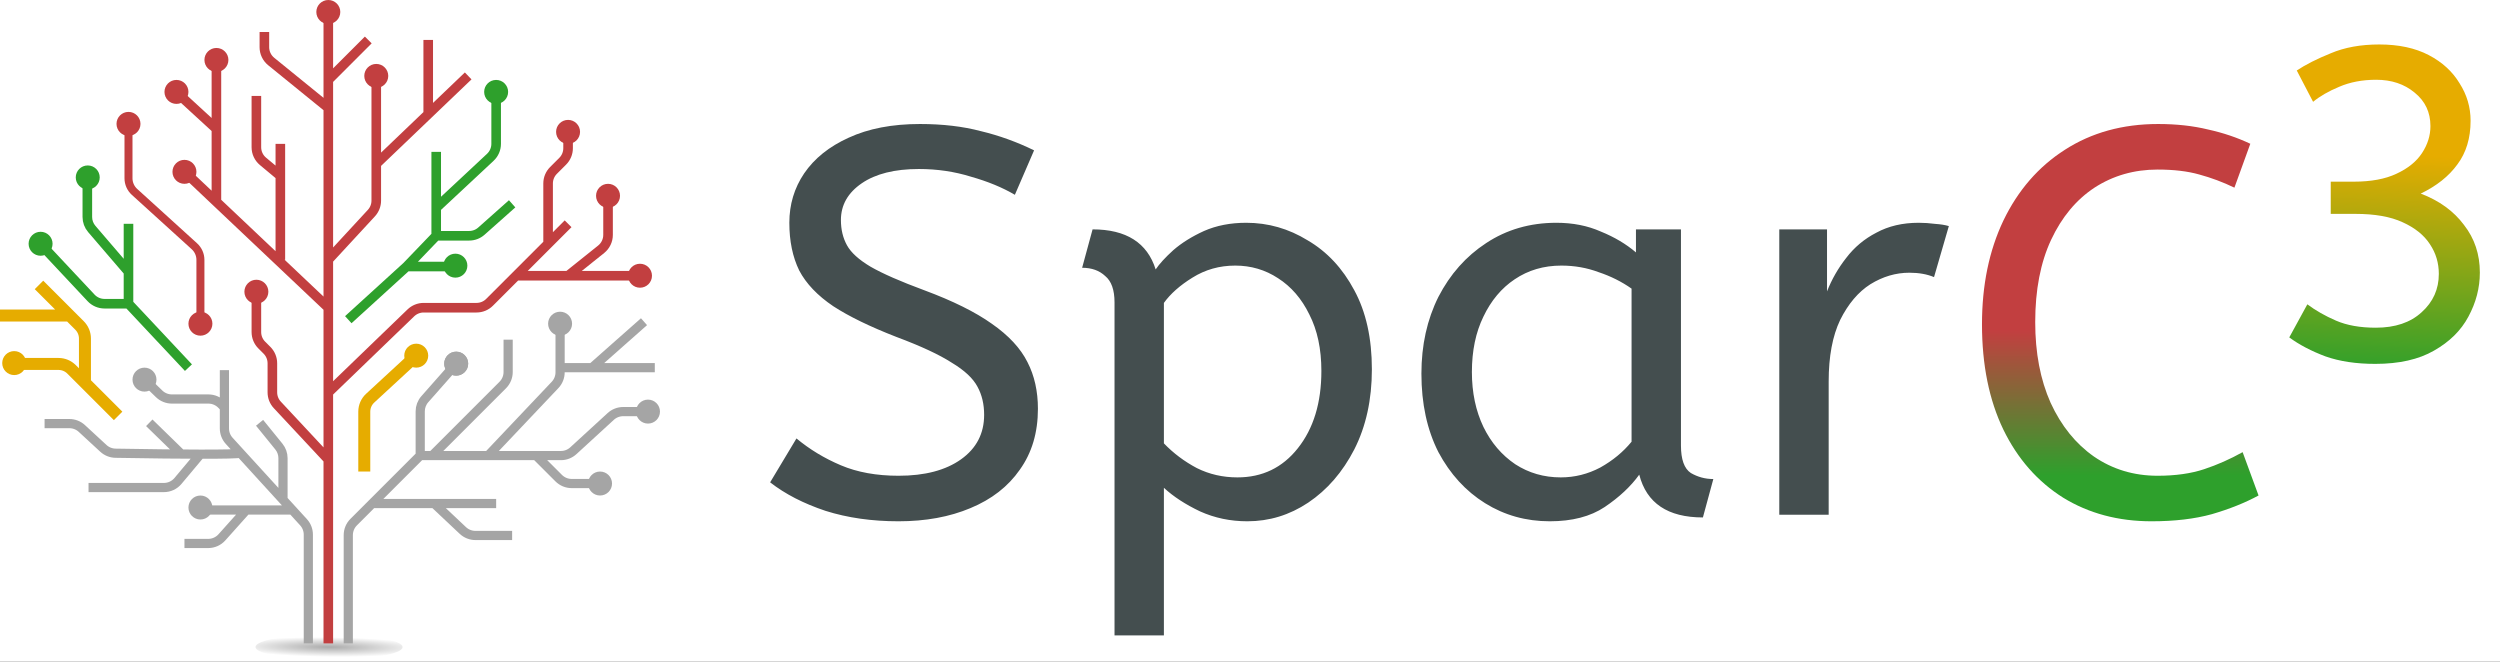 <svg width="136" height="36" viewBox="0 0 136 36" fill="none" xmlns="http://www.w3.org/2000/svg">
<rect x="0" y="0" width="136" height="36" fill="#333333" stroke="none"/>
<g clip-path="url(#clip0_910_125)">
<rect width="136" height="36" fill="white"/>
<ellipse cx="17.9" cy="35.2" rx="4" ry="0.7" fill="url(#paint0_radial_910_125)"/>
<circle cx="24.817" cy="19.783" r="0.652" fill="#A5A5A5"/>
<path d="M18.947 35V29.11C18.947 28.845 19.052 28.59 19.24 28.403L20.251 27.391M22.86 24.783V22.378C22.86 22.134 22.949 21.899 23.11 21.716L24.817 19.783M22.86 24.783H23.512M22.86 24.783L20.251 27.391M23.512 24.783L27.35 20.945C27.537 20.758 27.643 20.503 27.643 20.238V18.478M23.512 24.783H26.556M35.034 22.391H33.901C33.651 22.391 33.41 22.485 33.225 22.654L31.19 24.52C31.006 24.689 30.765 24.783 30.515 24.783H29.164M26.556 24.783L30.195 20.941C30.371 20.756 30.469 20.509 30.469 20.254V20M26.556 24.783H29.164M30.469 17.826V20M30.469 20H32.208M32.208 20L33.621 18.75L35.034 17.5M32.208 20L35.621 20M29.164 24.783L30.393 26.011C30.581 26.199 30.835 26.304 31.1 26.304H32.425M20.251 27.391H23.621M26.991 27.391H23.621M23.621 27.391L25.18 28.859C25.366 29.033 25.611 29.13 25.865 29.13H27.86" stroke="#A5A5A5" stroke-width="0.5"/>
<circle cx="30.469" cy="17.609" r="0.652" fill="#A5A5A5"/>
<circle cx="24.817" cy="19.783" r="0.652" fill="#A5A5A5"/>
<circle cx="32.643" cy="26.304" r="0.652" fill="#A5A5A5"/>
<circle cx="35.251" cy="22.391" r="0.652" fill="#A5A5A5"/>
<path d="M16.773 35V29.084C16.773 28.834 16.68 28.593 16.511 28.409L15.903 27.743M12.208 22.174V23.308C12.208 23.557 12.301 23.798 12.469 23.982L13.077 24.648M12.208 22.174L12.07 22.025C11.88 21.822 11.615 21.706 11.337 21.706H9.352C9.092 21.706 8.842 21.605 8.656 21.424L7.86 20.652M12.208 22.174V20.134M13.077 24.648C13.002 24.694 12.097 24.709 10.903 24.707M13.077 24.648L15.395 27.187M2.425 23.044H3.773C4.025 23.044 4.267 23.138 4.451 23.308L5.624 24.391C5.804 24.556 6.038 24.651 6.283 24.655C7.051 24.669 8.002 24.684 8.947 24.694C9.625 24.701 10.301 24.706 10.903 24.707M10.903 24.707L9.681 26.164C9.491 26.391 9.211 26.522 8.915 26.522H4.816M15.903 27.743H13.403M15.903 27.743L15.395 27.187M10.903 27.743H13.403M13.403 27.743L12.071 29.232C11.881 29.444 11.61 29.565 11.326 29.565H10.034M9.812 24.648L8.121 23M15.395 27.187V24.925C15.395 24.695 15.316 24.473 15.172 24.295L14.121 23" stroke="#A5A5A5" stroke-width="0.5"/>
<circle cx="10.903" cy="27.609" r="0.652" fill="#A5A5A5"/>
<circle cx="7.86" cy="20.652" r="0.652" fill="#A5A5A5"/>
<path d="M10.903 17.826V15.761V14.138C10.903 13.856 10.784 13.588 10.576 13.398L7.318 10.44C7.109 10.25 6.99 9.981 6.99 9.7V6.957" stroke="#C23F40" stroke-width="0.435"/>
<circle cx="6.99" cy="6.739" r="0.652" fill="#C23F40"/>
<circle cx="10.903" cy="17.609" r="0.652" fill="#C23F40"/>
<path d="M6.425 22.625L4.621 20.821M0.338 19.799H3.185C3.45 19.799 3.704 19.905 3.892 20.092L4.621 20.821M4.621 20.821V18.414C4.621 18.149 4.515 17.895 4.328 17.707L3.785 17.164M2.121 15.5L3.785 17.164M3.785 17.164H0" stroke="#E6AC00" stroke-width="0.652"/>
<circle cx="0.773" cy="19.752" r="0.652" fill="#E6AC00"/>
<path d="M10.251 20L6.99 16.522M6.99 16.522H5.685C5.408 16.522 5.144 16.407 4.955 16.206L1.99 13.043M6.99 16.522V14.783M6.99 12.174V14.783M6.99 14.783L4.992 12.455C4.836 12.274 4.751 12.043 4.751 11.803V10" stroke="#2EA02C" stroke-width="0.522"/>
<circle cx="2.208" cy="13.261" r="0.652" fill="#2EA02C"/>
<circle cx="4.773" cy="9.652" r="0.652" fill="#2EA02C"/>
<path d="M17.86 35V25M17.86 0.652V4.348M17.86 4.348L20.034 2.174M17.86 4.348V5.87M17.86 5.87L14.751 3.344C14.518 3.154 14.382 2.869 14.382 2.568V1.739M17.86 5.87V14.13M17.86 14.13L20.204 11.592C20.374 11.407 20.469 11.165 20.469 10.913V8.913M17.86 14.13V16.739M20.469 4.348V8.913M20.469 8.913L23.295 6.21M25.469 4.13L23.295 6.21M23.295 6.21V2.174M17.86 25L15.086 22.027C14.913 21.842 14.817 21.598 14.817 21.345V19.762C14.817 19.497 14.711 19.242 14.524 19.055L14.24 18.771C14.052 18.584 13.947 18.329 13.947 18.064V15.87M17.86 25V21.352M17.86 21.352L22.352 17.019C22.539 16.84 22.787 16.739 23.046 16.739H25.924C26.189 16.739 26.444 16.634 26.631 16.446L28.078 15M17.86 21.352V16.739M30.904 12.174L29.817 13.261M29.817 13.261V9.979C29.817 9.714 29.922 9.46 30.11 9.272L30.611 8.771C30.798 8.584 30.904 8.329 30.904 8.064V7.391M29.817 13.261L28.078 15M17.86 16.739L11.773 10.981M9.817 9.13L11.773 10.981M15.251 14.13V9.565M15.251 7.826V9.565M15.251 9.565L14.307 8.778C14.079 8.588 13.947 8.307 13.947 8.01V5.217M11.773 10.981V7.012M11.773 3.044V7.012M11.773 7.012L9.817 5.217M28.078 15H30.904M34.599 15H30.904M30.904 15L32.702 13.561C32.939 13.371 33.078 13.084 33.078 12.78V10.652" stroke="#C23F40" stroke-width="0.522"/>
<circle cx="33.077" cy="10.652" r="0.652" fill="#C23F40"/>
<circle cx="30.903" cy="7.174" r="0.652" fill="#C23F40"/>
<circle cx="20.469" cy="4.13" r="0.652" fill="#C23F40"/>
<circle cx="17.86" cy="0.652" r="0.652" fill="#C23F40"/>
<circle cx="10.034" cy="9.348" r="0.652" fill="#C23F40"/>
<circle cx="13.947" cy="15.87" r="0.652" fill="#C23F40"/>
<circle cx="9.599" cy="5" r="0.652" fill="#C23F40"/>
<circle cx="11.773" cy="3.261" r="0.652" fill="#C23F40"/>
<circle cx="34.816" cy="15" r="0.652" fill="#C23F40"/>
<path d="M19.817 25.652V22.394C19.817 22.115 19.933 21.849 20.138 21.66L22.643 19.348" stroke="#E6AC00" stroke-width="0.652"/>
<circle cx="22.643" cy="19.348" r="0.652" fill="#E6AC00"/>
<path d="M18.947 17.391L22.121 14.5M23.73 12.826V11.304M23.73 12.826H25.523C25.768 12.826 26.005 12.736 26.188 12.573L27.86 11.087M23.73 12.826L22.121 14.5M23.73 8.261V11.304M23.73 11.304L26.673 8.557C26.875 8.368 26.991 8.104 26.991 7.826V5.217M22.121 14.5H25.121" stroke="#2EA02C" stroke-width="0.522"/>
<circle cx="26.99" cy="5" r="0.652" fill="#2EA02C"/>
<circle cx="24.773" cy="14.452" r="0.652" fill="#2EA02C"/>
<path d="M48.881 28.358C47.428 28.358 46.105 28.169 44.91 27.791C43.716 27.393 42.711 26.876 41.895 26.239L43.328 23.851C44.045 24.448 44.851 24.935 45.746 25.313C46.642 25.692 47.687 25.881 48.881 25.881C50.313 25.881 51.448 25.582 52.284 24.985C53.119 24.388 53.537 23.582 53.537 22.567C53.537 21.99 53.418 21.483 53.179 21.045C52.94 20.587 52.473 20.149 51.776 19.731C51.099 19.294 50.094 18.826 48.761 18.328C47.328 17.771 46.184 17.214 45.328 16.657C44.473 16.08 43.856 15.433 43.478 14.716C43.119 13.98 42.94 13.114 42.94 12.119C42.94 11.124 43.209 10.229 43.746 9.433C44.303 8.617 45.109 7.97 46.164 7.493C47.239 6.995 48.532 6.746 50.045 6.746C51.279 6.746 52.383 6.876 53.358 7.134C54.353 7.373 55.318 7.721 56.254 8.179L55.209 10.597C54.532 10.199 53.736 9.871 52.821 9.612C51.925 9.333 50.98 9.194 49.985 9.194C48.672 9.194 47.637 9.453 46.881 9.97C46.124 10.488 45.746 11.154 45.746 11.97C45.746 12.488 45.856 12.945 46.075 13.343C46.294 13.741 46.721 14.129 47.358 14.508C48.015 14.886 48.99 15.313 50.284 15.791C51.836 16.368 53.06 16.975 53.955 17.612C54.871 18.249 55.517 18.945 55.895 19.701C56.274 20.438 56.463 21.284 56.463 22.239C56.463 23.532 56.134 24.637 55.478 25.552C54.841 26.468 53.945 27.164 52.791 27.642C51.657 28.119 50.353 28.358 48.881 28.358ZM60.63 34.567V16.448C60.63 15.771 60.461 15.293 60.122 15.015C59.804 14.716 59.386 14.567 58.868 14.567L59.436 12.478C61.267 12.478 62.411 13.204 62.868 14.657C63.068 14.358 63.386 14.01 63.824 13.612C64.281 13.214 64.839 12.866 65.495 12.567C66.172 12.269 66.938 12.119 67.794 12.119C68.988 12.119 70.102 12.438 71.137 13.075C72.192 13.691 73.038 14.597 73.674 15.791C74.311 16.965 74.63 18.398 74.63 20.09C74.63 21.741 74.311 23.194 73.674 24.448C73.038 25.682 72.202 26.647 71.167 27.343C70.152 28.02 69.048 28.358 67.853 28.358C66.938 28.358 66.082 28.179 65.286 27.821C64.49 27.443 63.834 27.015 63.316 26.537V34.567H60.63ZM67.316 25.97C68.669 25.97 69.764 25.443 70.6 24.388C71.456 23.313 71.883 21.91 71.883 20.179C71.883 18.985 71.665 17.96 71.227 17.105C70.809 16.249 70.242 15.592 69.525 15.134C68.829 14.677 68.053 14.448 67.197 14.448C66.341 14.448 65.565 14.667 64.868 15.104C64.192 15.522 63.674 15.98 63.316 16.478V24.119C63.834 24.657 64.431 25.105 65.107 25.463C65.784 25.801 66.52 25.97 67.316 25.97ZM84.31 28.358C83.016 28.358 81.842 28.03 80.787 27.373C79.733 26.716 78.887 25.791 78.25 24.597C77.633 23.383 77.325 21.96 77.325 20.328C77.325 18.776 77.633 17.383 78.25 16.149C78.887 14.915 79.752 13.94 80.847 13.224C81.961 12.488 83.235 12.119 84.668 12.119C85.563 12.119 86.369 12.279 87.086 12.597C87.822 12.896 88.459 13.274 88.996 13.731V12.478H91.444V24.239C91.444 24.995 91.623 25.492 91.981 25.731C92.359 25.95 92.767 26.06 93.205 26.06L92.638 28.149C90.728 28.149 89.573 27.373 89.175 25.821C88.718 26.458 88.091 27.045 87.295 27.582C86.519 28.099 85.524 28.358 84.31 28.358ZM84.907 25.97C85.663 25.97 86.379 25.791 87.056 25.433C87.733 25.055 88.3 24.587 88.757 24.03V15.701C88.22 15.323 87.623 15.025 86.966 14.806C86.33 14.567 85.653 14.448 84.937 14.448C83.981 14.448 83.136 14.697 82.399 15.194C81.683 15.672 81.116 16.348 80.698 17.224C80.28 18.08 80.071 19.085 80.071 20.239C80.071 21.353 80.28 22.348 80.698 23.224C81.116 24.08 81.693 24.756 82.429 25.254C83.165 25.731 83.991 25.97 84.907 25.97ZM96.793 28V12.478H99.39V15.851C99.649 15.194 99.997 14.587 100.435 14.03C100.873 13.453 101.42 12.995 102.076 12.657C102.733 12.299 103.499 12.119 104.375 12.119C104.674 12.119 104.972 12.139 105.271 12.179C105.569 12.199 105.818 12.239 106.017 12.299L105.211 15.075C104.833 14.915 104.385 14.836 103.868 14.836C103.131 14.836 102.425 15.045 101.748 15.463C101.091 15.881 100.544 16.527 100.106 17.403C99.688 18.279 99.48 19.393 99.48 20.746V28H96.793Z" fill="#444E4F"/>
<path d="M117.044 28.358C115.233 28.358 113.631 27.93 112.238 27.075C110.845 26.199 109.76 24.965 108.984 23.373C108.208 21.761 107.82 19.851 107.82 17.642C107.82 15.512 108.208 13.632 108.984 12C109.78 10.348 110.895 9.065 112.328 8.149C113.78 7.214 115.472 6.746 117.402 6.746C118.397 6.746 119.303 6.846 120.119 7.045C120.935 7.224 121.701 7.483 122.417 7.821L121.552 10.209C120.935 9.91 120.298 9.672 119.641 9.493C119.004 9.313 118.248 9.224 117.372 9.224C116.099 9.224 114.955 9.552 113.94 10.209C112.945 10.866 112.159 11.811 111.581 13.045C111.004 14.279 110.716 15.771 110.716 17.522C110.716 19.194 110.994 20.657 111.552 21.91C112.129 23.164 112.915 24.139 113.91 24.836C114.925 25.532 116.079 25.881 117.372 25.881C118.348 25.881 119.193 25.761 119.91 25.522C120.626 25.284 121.323 24.975 121.999 24.597L122.865 26.955C122.129 27.353 121.283 27.692 120.328 27.97C119.392 28.229 118.298 28.358 117.044 28.358Z" fill="url(#paint1_linear_910_125)"/>
<path d="M129.216 19.795C128.176 19.795 127.272 19.659 126.504 19.387C125.736 19.099 125.08 18.755 124.536 18.355L125.52 16.555C125.968 16.891 126.488 17.187 127.08 17.443C127.672 17.699 128.392 17.827 129.24 17.827C130.296 17.827 131.128 17.547 131.736 16.987C132.36 16.427 132.672 15.731 132.672 14.899C132.672 14.307 132.512 13.771 132.192 13.291C131.872 12.795 131.376 12.395 130.704 12.091C130.048 11.787 129.192 11.635 128.136 11.635H126.792V9.883H128.04C128.984 9.883 129.76 9.739 130.368 9.451C130.992 9.163 131.456 8.787 131.76 8.323C132.064 7.859 132.216 7.371 132.216 6.859C132.216 6.107 131.928 5.499 131.352 5.035C130.792 4.571 130.096 4.339 129.264 4.339C128.512 4.339 127.84 4.467 127.248 4.723C126.672 4.963 126.2 5.235 125.832 5.539L124.944 3.835C125.424 3.515 126.04 3.203 126.792 2.899C127.544 2.579 128.424 2.419 129.432 2.419C130.488 2.419 131.384 2.611 132.12 2.995C132.856 3.379 133.416 3.891 133.8 4.531C134.2 5.155 134.4 5.835 134.4 6.571C134.4 7.515 134.16 8.307 133.68 8.947C133.216 9.587 132.552 10.115 131.688 10.531C132.696 10.915 133.48 11.483 134.04 12.235C134.616 12.971 134.904 13.835 134.904 14.827C134.904 15.659 134.696 16.459 134.28 17.227C133.88 17.979 133.256 18.595 132.408 19.075C131.576 19.555 130.512 19.795 129.216 19.795Z" fill="url(#paint2_linear_910_125)"/>
</g>
<defs>
<radialGradient id="paint0_radial_910_125" cx="0" cy="0" r="1" gradientUnits="userSpaceOnUse" gradientTransform="translate(17.9 35.2) rotate(0.639) scale(5.334 0.536)">
<stop stop-color="#ABABAB"/>
<stop offset="1" stop-color="white"/>
</radialGradient>
<linearGradient id="paint1_linear_910_125" x1="85.776" y1="6.97" x2="85.776" y2="27.866" gradientUnits="userSpaceOnUse">
<stop stop-color="#C23F40"/>
<stop offset="0.527" stop-color="#C23F40"/>
<stop offset="0.904" stop-color="#2EA02C"/>
</linearGradient>
<linearGradient id="paint2_linear_910_125" x1="132.5" y1="8.507" x2="131.955" y2="20.418" gradientUnits="userSpaceOnUse">
<stop stop-color="#E6AC00"/>
<stop offset="1" stop-color="#2EA02C"/>
</linearGradient>
<clipPath id="clip0_910_125">
<rect width="136" height="36" fill="white"/>
</clipPath>
</defs>
</svg>
